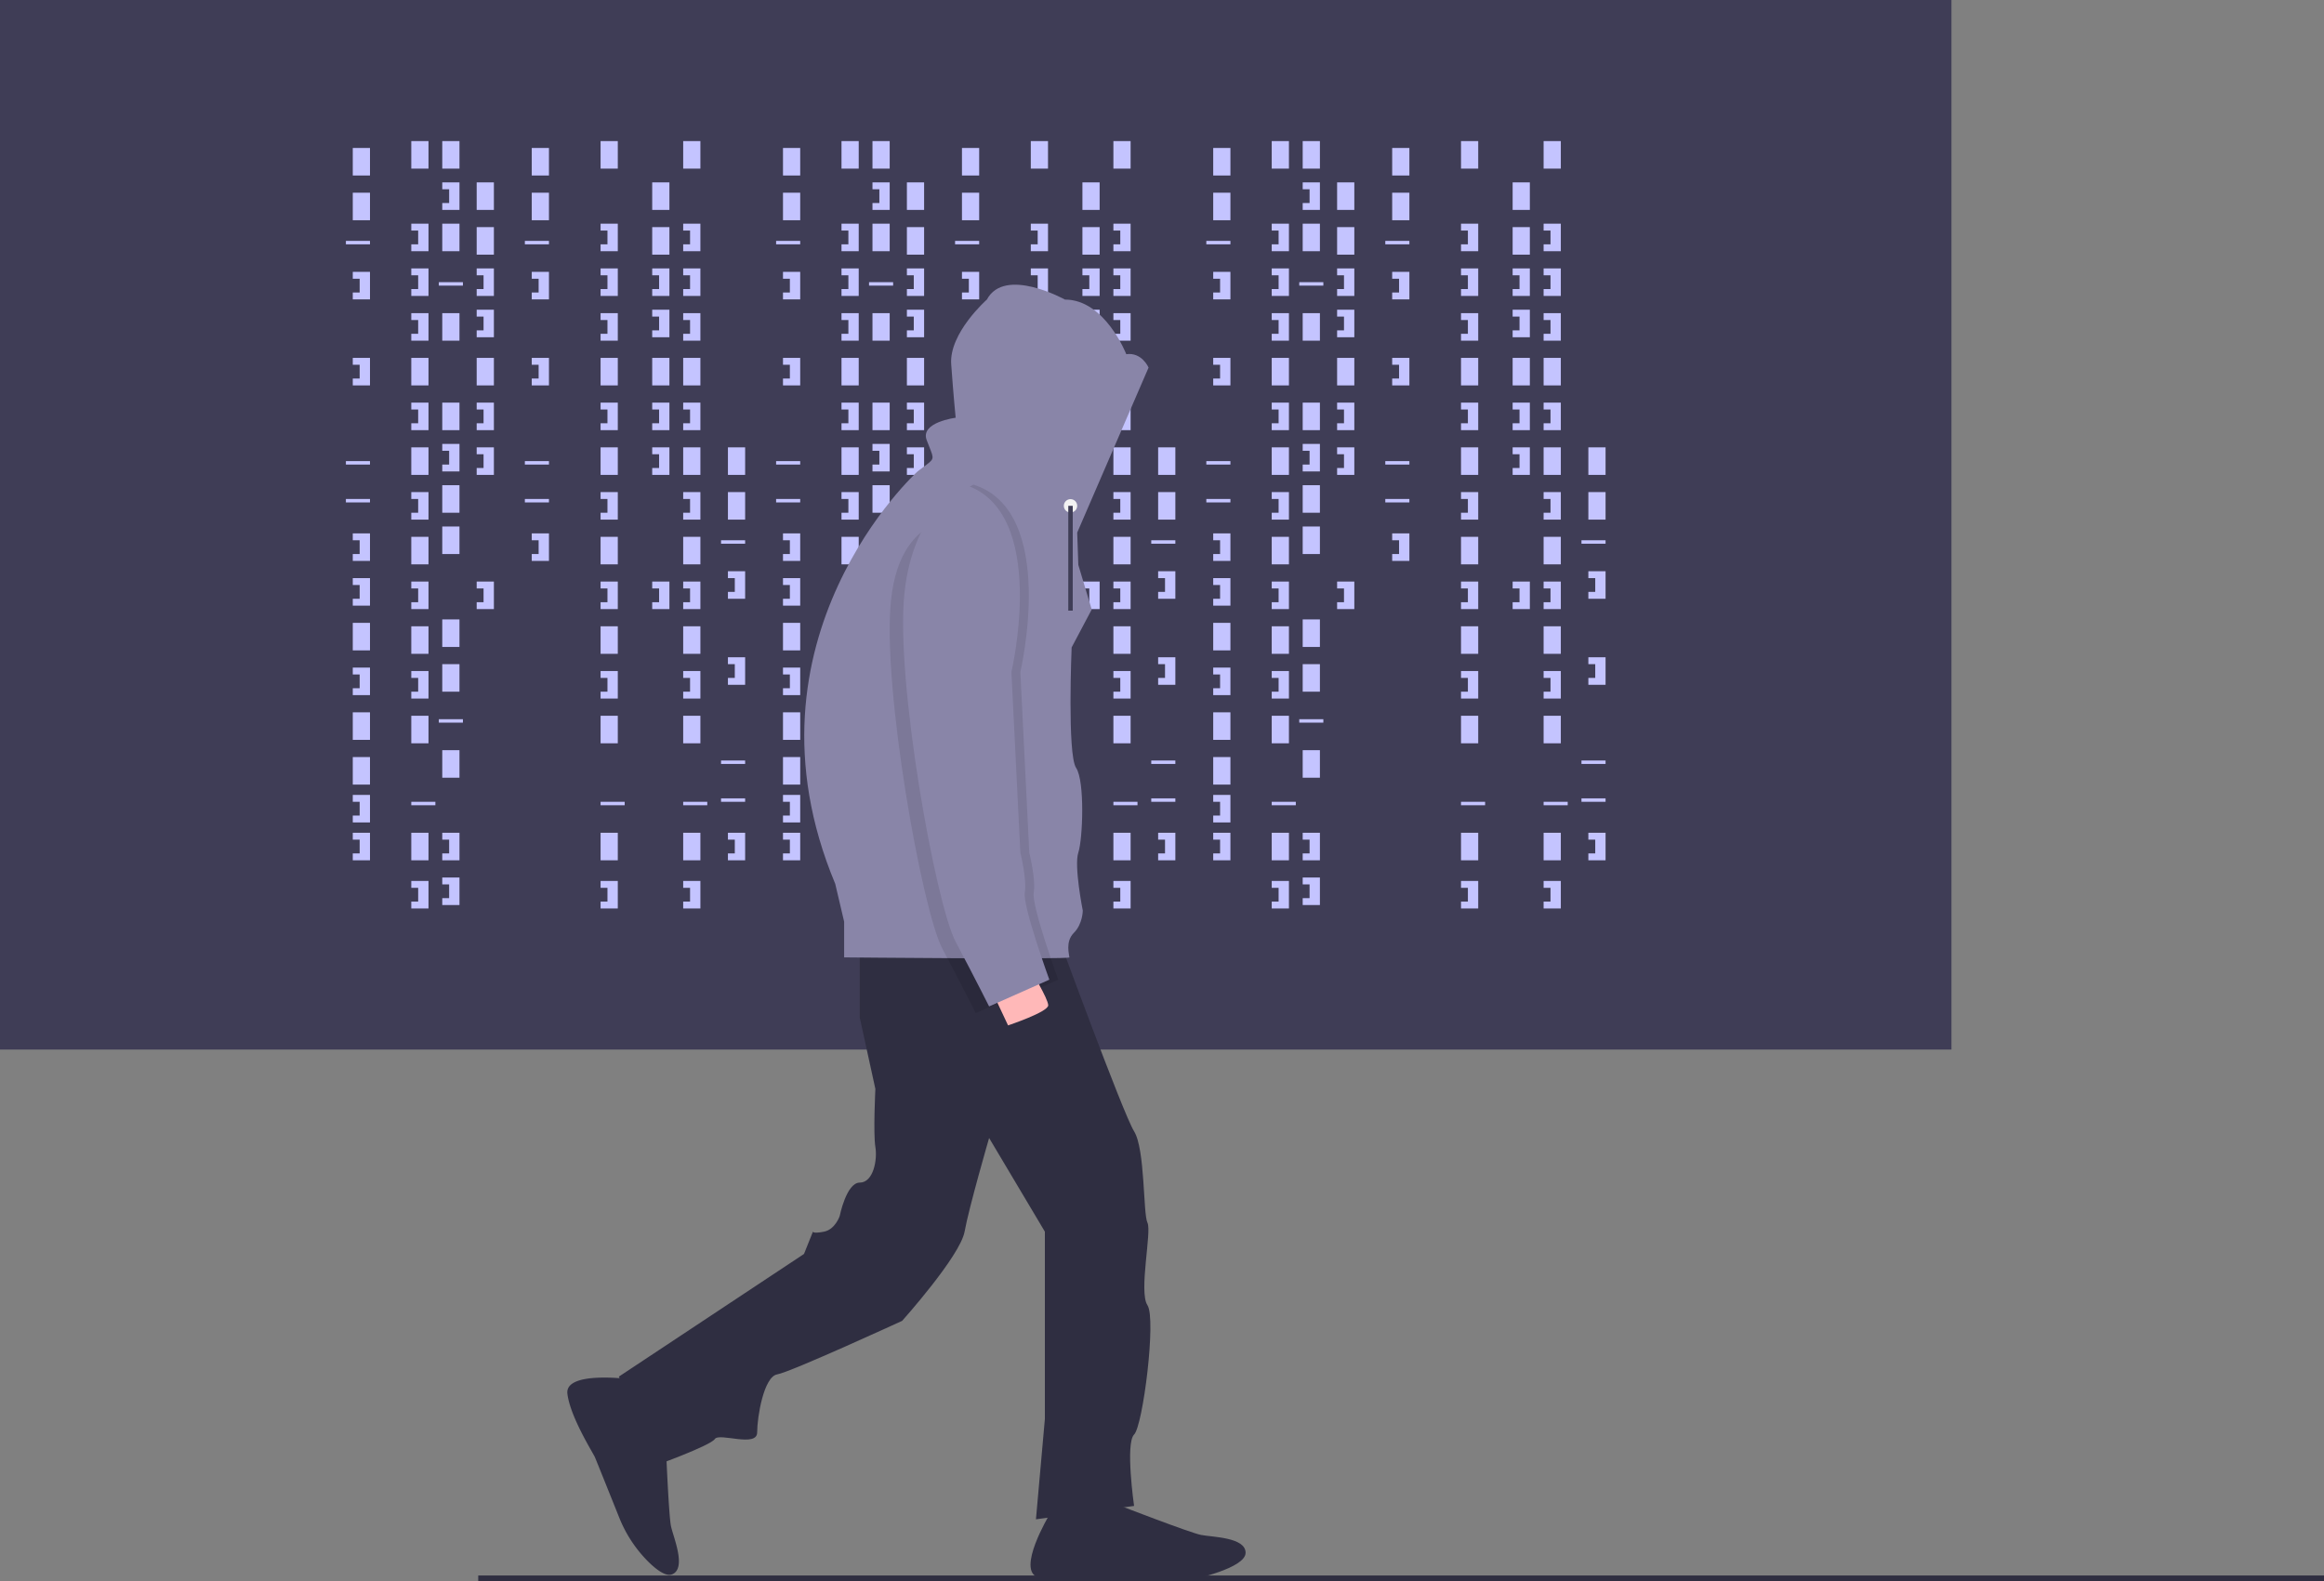 <svg id="a3f4169a-5e5e-4255-abcc-1b8759c50498" data-name="Layer 1" xmlns="http://www.w3.org/2000/svg" width="1042.039" height="709.089" viewBox="0 0 1042.039 709.089"><rect x="0" y="0" width="1042.039" height="709.089" fill="#808080" stroke="none"/><title>hacker_mind</title><rect width="875" height="470.679" fill="#3f3d56"/><rect x="158.179" y="66.358" width="7.716" height="12.346" fill="#c4c4ff"/><rect x="184.414" y="63.272" width="7.716" height="12.346" fill="#c4c4ff"/><rect x="198.302" y="63.272" width="7.716" height="12.346" fill="#c4c4ff"/><rect x="198.302" y="100.309" width="7.716" height="12.346" fill="#c4c4ff"/><rect x="213.735" y="81.79" width="7.716" height="12.346" fill="#c4c4ff"/><rect x="213.735" y="101.852" width="7.716" height="12.346" fill="#c4c4ff"/><rect x="198.302" y="140.432" width="7.716" height="12.346" fill="#c4c4ff"/><rect x="213.735" y="160.494" width="7.716" height="12.346" fill="#c4c4ff"/><rect x="198.302" y="236.111" width="7.716" height="12.346" fill="#c4c4ff"/><rect x="184.414" y="160.494" width="7.716" height="12.346" fill="#c4c4ff"/><rect x="158.179" y="86.42" width="7.716" height="12.346" fill="#c4c4ff"/><rect x="158.179" y="279.321" width="7.716" height="12.346" fill="#c4c4ff"/><rect x="158.179" y="319.444" width="7.716" height="12.346" fill="#c4c4ff"/><rect x="158.179" y="339.506" width="7.716" height="12.346" fill="#c4c4ff"/><rect x="155.093" y="108.025" width="10.802" height="1.543" fill="#c4c4ff"/><rect x="196.759" y="126.543" width="10.802" height="1.543" fill="#c4c4ff"/><rect x="155.093" y="206.79" width="10.802" height="1.543" fill="#c4c4ff"/><rect x="155.093" y="223.765" width="10.802" height="1.543" fill="#c4c4ff"/><rect x="196.759" y="322.531" width="10.802" height="1.543" fill="#c4c4ff"/><rect x="184.414" y="359.568" width="10.802" height="1.543" fill="#c4c4ff"/><polygon points="158.179 121.914 158.179 125 161.265 125 161.265 131.173 158.179 131.173 158.179 134.259 165.895 134.259 165.895 121.914 158.179 121.914" fill="#c4c4ff"/><polygon points="184.414 100.309 184.414 103.395 187.5 103.395 187.5 109.568 184.414 109.568 184.414 112.654 192.13 112.654 192.13 100.309 184.414 100.309" fill="#c4c4ff"/><polygon points="213.735 120.37 213.735 123.457 216.821 123.457 216.821 129.63 213.735 129.63 213.735 132.716 221.451 132.716 221.451 120.37 213.735 120.37" fill="#c4c4ff"/><polygon points="213.735 180.556 213.735 183.642 216.821 183.642 216.821 189.815 213.735 189.815 213.735 192.901 221.451 192.901 221.451 180.556 213.735 180.556" fill="#c4c4ff"/><polygon points="213.735 200.617 213.735 203.704 216.821 203.704 216.821 209.877 213.735 209.877 213.735 212.963 221.451 212.963 221.451 200.617 213.735 200.617" fill="#c4c4ff"/><polygon points="213.735 138.889 213.735 141.975 216.821 141.975 216.821 148.148 213.735 148.148 213.735 151.235 221.451 151.235 221.451 138.889 213.735 138.889" fill="#c4c4ff"/><polygon points="198.302 81.79 198.302 84.877 201.389 84.877 201.389 91.049 198.302 91.049 198.302 94.136 206.019 94.136 206.019 81.79 198.302 81.79" fill="#c4c4ff"/><rect x="198.302" y="180.556" width="7.716" height="12.346" fill="#c4c4ff"/><rect x="198.302" y="217.593" width="7.716" height="12.346" fill="#c4c4ff"/><polygon points="198.302 199.074 198.302 202.16 201.389 202.16 201.389 208.333 198.302 208.333 198.302 211.42 206.019 211.42 206.019 199.074 198.302 199.074" fill="#c4c4ff"/><polygon points="184.414 120.37 184.414 123.457 187.5 123.457 187.5 129.63 184.414 129.63 184.414 132.716 192.13 132.716 192.13 120.37 184.414 120.37" fill="#c4c4ff"/><polygon points="184.414 140.432 184.414 143.519 187.5 143.519 187.5 149.691 184.414 149.691 184.414 152.778 192.13 152.778 192.13 140.432 184.414 140.432" fill="#c4c4ff"/><rect x="184.414" y="200.617" width="7.716" height="12.346" fill="#c4c4ff"/><polygon points="184.414 180.556 184.414 183.642 187.5 183.642 187.5 189.815 184.414 189.815 184.414 192.901 192.13 192.901 192.13 180.556 184.414 180.556" fill="#c4c4ff"/><rect x="184.414" y="240.741" width="7.716" height="12.346" fill="#c4c4ff"/><polygon points="184.414 220.679 184.414 223.765 187.5 223.765 187.5 229.938 184.414 229.938 184.414 233.025 192.13 233.025 192.13 220.679 184.414 220.679" fill="#c4c4ff"/><rect x="184.414" y="280.864" width="7.716" height="12.346" fill="#c4c4ff"/><rect x="198.302" y="277.778" width="7.716" height="12.346" fill="#c4c4ff"/><polygon points="184.414 260.802 184.414 263.889 187.5 263.889 187.5 270.062 184.414 270.062 184.414 273.148 192.13 273.148 192.13 260.802 184.414 260.802" fill="#c4c4ff"/><polygon points="213.735 260.802 213.735 263.889 216.821 263.889 216.821 270.062 213.735 270.062 213.735 273.148 221.451 273.148 221.451 260.802 213.735 260.802" fill="#c4c4ff"/><rect x="292.438" y="81.79" width="7.716" height="12.346" fill="#c4c4ff"/><rect x="292.438" y="101.852" width="7.716" height="12.346" fill="#c4c4ff"/><rect x="292.438" y="160.494" width="7.716" height="12.346" fill="#c4c4ff"/><polygon points="292.438 120.37 292.438 123.457 295.525 123.457 295.525 129.63 292.438 129.63 292.438 132.716 300.154 132.716 300.154 120.37 292.438 120.37" fill="#c4c4ff"/><polygon points="292.438 180.556 292.438 183.642 295.525 183.642 295.525 189.815 292.438 189.815 292.438 192.901 300.154 192.901 300.154 180.556 292.438 180.556" fill="#c4c4ff"/><polygon points="292.438 200.617 292.438 203.704 295.525 203.704 295.525 209.877 292.438 209.877 292.438 212.963 300.154 212.963 300.154 200.617 292.438 200.617" fill="#c4c4ff"/><polygon points="292.438 138.889 292.438 141.975 295.525 141.975 295.525 148.148 292.438 148.148 292.438 151.235 300.154 151.235 300.154 138.889 292.438 138.889" fill="#c4c4ff"/><polygon points="292.438 260.802 292.438 263.889 295.525 263.889 295.525 270.062 292.438 270.062 292.438 273.148 300.154 273.148 300.154 260.802 292.438 260.802" fill="#c4c4ff"/><rect x="184.414" y="320.988" width="7.716" height="12.346" fill="#c4c4ff"/><rect x="198.302" y="297.84" width="7.716" height="12.346" fill="#c4c4ff"/><rect x="184.414" y="373.457" width="7.716" height="12.346" fill="#c4c4ff"/><rect x="198.302" y="336.42" width="7.716" height="12.346" fill="#c4c4ff"/><polygon points="184.414 300.926 184.414 304.012 187.5 304.012 187.5 310.185 184.414 310.185 184.414 313.272 192.13 313.272 192.13 300.926 184.414 300.926" fill="#c4c4ff"/><polygon points="184.414 395.062 184.414 398.148 187.5 398.148 187.5 404.321 184.414 404.321 184.414 407.407 192.13 407.407 192.13 395.062 184.414 395.062" fill="#c4c4ff"/><rect x="269.29" y="63.272" width="7.716" height="12.346" fill="#c4c4ff"/><rect x="269.29" y="160.494" width="7.716" height="12.346" fill="#c4c4ff"/><rect x="269.29" y="359.568" width="10.802" height="1.543" fill="#c4c4ff"/><polygon points="269.29 100.309 269.29 103.395 272.377 103.395 272.377 109.568 269.29 109.568 269.29 112.654 277.006 112.654 277.006 100.309 269.29 100.309" fill="#c4c4ff"/><polygon points="269.29 120.37 269.29 123.457 272.377 123.457 272.377 129.63 269.29 129.63 269.29 132.716 277.006 132.716 277.006 120.37 269.29 120.37" fill="#c4c4ff"/><polygon points="269.29 140.432 269.29 143.519 272.377 143.519 272.377 149.691 269.29 149.691 269.29 152.778 277.006 152.778 277.006 140.432 269.29 140.432" fill="#c4c4ff"/><rect x="269.29" y="200.617" width="7.716" height="12.346" fill="#c4c4ff"/><polygon points="269.29 180.556 269.29 183.642 272.377 183.642 272.377 189.815 269.29 189.815 269.29 192.901 277.006 192.901 277.006 180.556 269.29 180.556" fill="#c4c4ff"/><rect x="269.29" y="240.741" width="7.716" height="12.346" fill="#c4c4ff"/><polygon points="269.29 220.679 269.29 223.765 272.377 223.765 272.377 229.938 269.29 229.938 269.29 233.025 277.006 233.025 277.006 220.679 269.29 220.679" fill="#c4c4ff"/><rect x="269.29" y="280.864" width="7.716" height="12.346" fill="#c4c4ff"/><polygon points="269.29 260.802 269.29 263.889 272.377 263.889 272.377 270.062 269.29 270.062 269.29 273.148 277.006 273.148 277.006 260.802 269.29 260.802" fill="#c4c4ff"/><rect x="269.29" y="320.988" width="7.716" height="12.346" fill="#c4c4ff"/><rect x="269.29" y="373.457" width="7.716" height="12.346" fill="#c4c4ff"/><polygon points="269.29 300.926 269.29 304.012 272.377 304.012 272.377 310.185 269.29 310.185 269.29 313.272 277.006 313.272 277.006 300.926 269.29 300.926" fill="#c4c4ff"/><polygon points="269.29 395.062 269.29 398.148 272.377 398.148 272.377 404.321 269.29 404.321 269.29 407.407 277.006 407.407 277.006 395.062 269.29 395.062" fill="#c4c4ff"/><rect x="306.327" y="63.272" width="7.716" height="12.346" fill="#c4c4ff"/><rect x="306.327" y="160.494" width="7.716" height="12.346" fill="#c4c4ff"/><rect x="306.327" y="359.568" width="10.802" height="1.543" fill="#c4c4ff"/><polygon points="306.327 100.309 306.327 103.395 309.414 103.395 309.414 109.568 306.327 109.568 306.327 112.654 314.043 112.654 314.043 100.309 306.327 100.309" fill="#c4c4ff"/><polygon points="306.327 120.37 306.327 123.457 309.414 123.457 309.414 129.63 306.327 129.63 306.327 132.716 314.043 132.716 314.043 120.37 306.327 120.37" fill="#c4c4ff"/><polygon points="306.327 140.432 306.327 143.519 309.414 143.519 309.414 149.691 306.327 149.691 306.327 152.778 314.043 152.778 314.043 140.432 306.327 140.432" fill="#c4c4ff"/><rect x="306.327" y="200.617" width="7.716" height="12.346" fill="#c4c4ff"/><polygon points="306.327 180.556 306.327 183.642 309.414 183.642 309.414 189.815 306.327 189.815 306.327 192.901 314.043 192.901 314.043 180.556 306.327 180.556" fill="#c4c4ff"/><rect x="306.327" y="240.741" width="7.716" height="12.346" fill="#c4c4ff"/><polygon points="306.327 220.679 306.327 223.765 309.414 223.765 309.414 229.938 306.327 229.938 306.327 233.025 314.043 233.025 314.043 220.679 306.327 220.679" fill="#c4c4ff"/><rect x="306.327" y="280.864" width="7.716" height="12.346" fill="#c4c4ff"/><polygon points="306.327 260.802 306.327 263.889 309.414 263.889 309.414 270.062 306.327 270.062 306.327 273.148 314.043 273.148 314.043 260.802 306.327 260.802" fill="#c4c4ff"/><rect x="306.327" y="320.988" width="7.716" height="12.346" fill="#c4c4ff"/><rect x="306.327" y="373.457" width="7.716" height="12.346" fill="#c4c4ff"/><polygon points="306.327 300.926 306.327 304.012 309.414 304.012 309.414 310.185 306.327 310.185 306.327 313.272 314.043 313.272 314.043 300.926 306.327 300.926" fill="#c4c4ff"/><polygon points="306.327 395.062 306.327 398.148 309.414 398.148 309.414 404.321 306.327 404.321 306.327 407.407 314.043 407.407 314.043 395.062 306.327 395.062" fill="#c4c4ff"/><polygon points="198.302 373.457 198.302 376.543 201.389 376.543 201.389 382.716 198.302 382.716 198.302 385.802 206.019 385.802 206.019 373.457 198.302 373.457" fill="#c4c4ff"/><polygon points="198.302 393.519 198.302 396.605 201.389 396.605 201.389 402.778 198.302 402.778 198.302 405.864 206.019 405.864 206.019 393.519 198.302 393.519" fill="#c4c4ff"/><polygon points="158.179 160.494 158.179 163.58 161.265 163.58 161.265 169.753 158.179 169.753 158.179 172.84 165.895 172.84 165.895 160.494 158.179 160.494" fill="#c4c4ff"/><polygon points="158.179 239.198 158.179 242.284 161.265 242.284 161.265 248.457 158.179 248.457 158.179 251.543 165.895 251.543 165.895 239.198 158.179 239.198" fill="#c4c4ff"/><polygon points="158.179 259.259 158.179 262.346 161.265 262.346 161.265 268.519 158.179 268.519 158.179 271.605 165.895 271.605 165.895 259.259 158.179 259.259" fill="#c4c4ff"/><polygon points="158.179 299.383 158.179 302.469 161.265 302.469 161.265 308.642 158.179 308.642 158.179 311.728 165.895 311.728 165.895 299.383 158.179 299.383" fill="#c4c4ff"/><polygon points="158.179 356.481 158.179 359.568 161.265 359.568 161.265 365.741 158.179 365.741 158.179 368.827 165.895 368.827 165.895 356.481 158.179 356.481" fill="#c4c4ff"/><polygon points="158.179 373.457 158.179 376.543 161.265 376.543 161.265 382.716 158.179 382.716 158.179 385.802 165.895 385.802 165.895 373.457 158.179 373.457" fill="#c4c4ff"/><rect x="238.426" y="66.358" width="7.716" height="12.346" fill="#c4c4ff"/><rect x="238.426" y="86.42" width="7.716" height="12.346" fill="#c4c4ff"/><rect x="235.34" y="108.025" width="10.802" height="1.543" fill="#c4c4ff"/><rect x="235.34" y="206.79" width="10.802" height="1.543" fill="#c4c4ff"/><rect x="235.34" y="223.765" width="10.802" height="1.543" fill="#c4c4ff"/><polygon points="238.426 121.914 238.426 125 241.512 125 241.512 131.173 238.426 131.173 238.426 134.259 246.142 134.259 246.142 121.914 238.426 121.914" fill="#c4c4ff"/><polygon points="238.426 160.494 238.426 163.58 241.512 163.58 241.512 169.753 238.426 169.753 238.426 172.84 246.142 172.84 246.142 160.494 238.426 160.494" fill="#c4c4ff"/><polygon points="238.426 239.198 238.426 242.284 241.512 242.284 241.512 248.457 238.426 248.457 238.426 251.543 246.142 251.543 246.142 239.198 238.426 239.198" fill="#c4c4ff"/><rect x="326.389" y="200.617" width="7.716" height="12.346" fill="#c4c4ff"/><rect x="326.389" y="220.679" width="7.716" height="12.346" fill="#c4c4ff"/><rect x="323.302" y="242.284" width="10.802" height="1.543" fill="#c4c4ff"/><rect x="323.302" y="341.049" width="10.802" height="1.543" fill="#c4c4ff"/><rect x="323.302" y="358.025" width="10.802" height="1.543" fill="#c4c4ff"/><polygon points="326.389 256.173 326.389 259.259 329.475 259.259 329.475 265.432 326.389 265.432 326.389 268.519 334.105 268.519 334.105 256.173 326.389 256.173" fill="#c4c4ff"/><polygon points="326.389 294.753 326.389 297.84 329.475 297.84 329.475 304.012 326.389 304.012 326.389 307.099 334.105 307.099 334.105 294.753 326.389 294.753" fill="#c4c4ff"/><polygon points="326.389 373.457 326.389 376.543 329.475 376.543 329.475 382.716 326.389 382.716 326.389 385.802 334.105 385.802 334.105 373.457 326.389 373.457" fill="#c4c4ff"/><rect x="351.08" y="66.358" width="7.716" height="12.346" fill="#c4c4ff"/><rect x="377.315" y="63.272" width="7.716" height="12.346" fill="#c4c4ff"/><rect x="391.204" y="63.272" width="7.716" height="12.346" fill="#c4c4ff"/><rect x="391.204" y="100.309" width="7.716" height="12.346" fill="#c4c4ff"/><rect x="406.636" y="81.79" width="7.716" height="12.346" fill="#c4c4ff"/><rect x="406.636" y="101.852" width="7.716" height="12.346" fill="#c4c4ff"/><rect x="391.204" y="140.432" width="7.716" height="12.346" fill="#c4c4ff"/><rect x="406.636" y="160.494" width="7.716" height="12.346" fill="#c4c4ff"/><rect x="391.204" y="236.111" width="7.716" height="12.346" fill="#c4c4ff"/><rect x="377.315" y="160.494" width="7.716" height="12.346" fill="#c4c4ff"/><rect x="351.08" y="86.42" width="7.716" height="12.346" fill="#c4c4ff"/><rect x="351.08" y="279.321" width="7.716" height="12.346" fill="#c4c4ff"/><rect x="351.08" y="319.444" width="7.716" height="12.346" fill="#c4c4ff"/><rect x="351.08" y="339.506" width="7.716" height="12.346" fill="#c4c4ff"/><rect x="347.994" y="108.025" width="10.802" height="1.543" fill="#c4c4ff"/><rect x="389.66" y="126.543" width="10.802" height="1.543" fill="#c4c4ff"/><rect x="347.994" y="206.79" width="10.802" height="1.543" fill="#c4c4ff"/><rect x="347.994" y="223.765" width="10.802" height="1.543" fill="#c4c4ff"/><rect x="389.66" y="322.531" width="10.802" height="1.543" fill="#c4c4ff"/><rect x="377.315" y="359.568" width="10.802" height="1.543" fill="#c4c4ff"/><polygon points="351.08 121.914 351.08 125 354.167 125 354.167 131.173 351.08 131.173 351.08 134.259 358.796 134.259 358.796 121.914 351.08 121.914" fill="#c4c4ff"/><polygon points="377.315 100.309 377.315 103.395 380.401 103.395 380.401 109.568 377.315 109.568 377.315 112.654 385.031 112.654 385.031 100.309 377.315 100.309" fill="#c4c4ff"/><polygon points="406.636 120.37 406.636 123.457 409.722 123.457 409.722 129.63 406.636 129.63 406.636 132.716 414.352 132.716 414.352 120.37 406.636 120.37" fill="#c4c4ff"/><polygon points="406.636 180.556 406.636 183.642 409.722 183.642 409.722 189.815 406.636 189.815 406.636 192.901 414.352 192.901 414.352 180.556 406.636 180.556" fill="#c4c4ff"/><polygon points="406.636 200.617 406.636 203.704 409.722 203.704 409.722 209.877 406.636 209.877 406.636 212.963 414.352 212.963 414.352 200.617 406.636 200.617" fill="#c4c4ff"/><polygon points="406.636 138.889 406.636 141.975 409.722 141.975 409.722 148.148 406.636 148.148 406.636 151.235 414.352 151.235 414.352 138.889 406.636 138.889" fill="#c4c4ff"/><polygon points="391.204 81.79 391.204 84.877 394.29 84.877 394.29 91.049 391.204 91.049 391.204 94.136 398.92 94.136 398.92 81.79 391.204 81.79" fill="#c4c4ff"/><rect x="391.204" y="180.556" width="7.716" height="12.346" fill="#c4c4ff"/><rect x="391.204" y="217.593" width="7.716" height="12.346" fill="#c4c4ff"/><polygon points="391.204 199.074 391.204 202.16 394.29 202.16 394.29 208.333 391.204 208.333 391.204 211.42 398.92 211.42 398.92 199.074 391.204 199.074" fill="#c4c4ff"/><polygon points="377.315 120.37 377.315 123.457 380.401 123.457 380.401 129.63 377.315 129.63 377.315 132.716 385.031 132.716 385.031 120.37 377.315 120.37" fill="#c4c4ff"/><polygon points="377.315 140.432 377.315 143.519 380.401 143.519 380.401 149.691 377.315 149.691 377.315 152.778 385.031 152.778 385.031 140.432 377.315 140.432" fill="#c4c4ff"/><rect x="377.315" y="200.617" width="7.716" height="12.346" fill="#c4c4ff"/><polygon points="377.315 180.556 377.315 183.642 380.401 183.642 380.401 189.815 377.315 189.815 377.315 192.901 385.031 192.901 385.031 180.556 377.315 180.556" fill="#c4c4ff"/><rect x="377.315" y="240.741" width="7.716" height="12.346" fill="#c4c4ff"/><polygon points="377.315 220.679 377.315 223.765 380.401 223.765 380.401 229.938 377.315 229.938 377.315 233.025 385.031 233.025 385.031 220.679 377.315 220.679" fill="#c4c4ff"/><rect x="377.315" y="280.864" width="7.716" height="12.346" fill="#c4c4ff"/><rect x="391.204" y="277.778" width="7.716" height="12.346" fill="#c4c4ff"/><polygon points="377.315 260.802 377.315 263.889 380.401 263.889 380.401 270.062 377.315 270.062 377.315 273.148 385.031 273.148 385.031 260.802 377.315 260.802" fill="#c4c4ff"/><polygon points="406.636 260.802 406.636 263.889 409.722 263.889 409.722 270.062 406.636 270.062 406.636 273.148 414.352 273.148 414.352 260.802 406.636 260.802" fill="#c4c4ff"/><rect x="485.34" y="81.79" width="7.716" height="12.346" fill="#c4c4ff"/><rect x="485.34" y="101.852" width="7.716" height="12.346" fill="#c4c4ff"/><rect x="485.34" y="160.494" width="7.716" height="12.346" fill="#c4c4ff"/><polygon points="485.34 120.37 485.34 123.457 488.426 123.457 488.426 129.63 485.34 129.63 485.34 132.716 493.056 132.716 493.056 120.37 485.34 120.37" fill="#c4c4ff"/><polygon points="485.34 180.556 485.34 183.642 488.426 183.642 488.426 189.815 485.34 189.815 485.34 192.901 493.056 192.901 493.056 180.556 485.34 180.556" fill="#c4c4ff"/><polygon points="485.34 200.617 485.34 203.704 488.426 203.704 488.426 209.877 485.34 209.877 485.34 212.963 493.056 212.963 493.056 200.617 485.34 200.617" fill="#c4c4ff"/><polygon points="485.34 138.889 485.34 141.975 488.426 141.975 488.426 148.148 485.34 148.148 485.34 151.235 493.056 151.235 493.056 138.889 485.34 138.889" fill="#c4c4ff"/><polygon points="485.34 260.802 485.34 263.889 488.426 263.889 488.426 270.062 485.34 270.062 485.34 273.148 493.056 273.148 493.056 260.802 485.34 260.802" fill="#c4c4ff"/><rect x="377.315" y="320.988" width="7.716" height="12.346" fill="#c4c4ff"/><rect x="391.204" y="297.84" width="7.716" height="12.346" fill="#c4c4ff"/><rect x="377.315" y="373.457" width="7.716" height="12.346" fill="#c4c4ff"/><rect x="391.204" y="336.42" width="7.716" height="12.346" fill="#c4c4ff"/><polygon points="377.315 300.926 377.315 304.012 380.401 304.012 380.401 310.185 377.315 310.185 377.315 313.272 385.031 313.272 385.031 300.926 377.315 300.926" fill="#c4c4ff"/><polygon points="377.315 395.062 377.315 398.148 380.401 398.148 380.401 404.321 377.315 404.321 377.315 407.407 385.031 407.407 385.031 395.062 377.315 395.062" fill="#c4c4ff"/><rect x="462.191" y="63.272" width="7.716" height="12.346" fill="#c4c4ff"/><rect x="462.191" y="160.494" width="7.716" height="12.346" fill="#c4c4ff"/><rect x="462.191" y="359.568" width="10.802" height="1.543" fill="#c4c4ff"/><polygon points="462.191 100.309 462.191 103.395 465.278 103.395 465.278 109.568 462.191 109.568 462.191 112.654 469.907 112.654 469.907 100.309 462.191 100.309" fill="#c4c4ff"/><polygon points="462.191 120.37 462.191 123.457 465.278 123.457 465.278 129.63 462.191 129.63 462.191 132.716 469.907 132.716 469.907 120.37 462.191 120.37" fill="#c4c4ff"/><polygon points="462.191 140.432 462.191 143.519 465.278 143.519 465.278 149.691 462.191 149.691 462.191 152.778 469.907 152.778 469.907 140.432 462.191 140.432" fill="#c4c4ff"/><rect x="462.191" y="200.617" width="7.716" height="12.346" fill="#c4c4ff"/><polygon points="462.191 180.556 462.191 183.642 465.278 183.642 465.278 189.815 462.191 189.815 462.191 192.901 469.907 192.901 469.907 180.556 462.191 180.556" fill="#c4c4ff"/><rect x="462.191" y="240.741" width="7.716" height="12.346" fill="#c4c4ff"/><polygon points="462.191 220.679 462.191 223.765 465.278 223.765 465.278 229.938 462.191 229.938 462.191 233.025 469.907 233.025 469.907 220.679 462.191 220.679" fill="#c4c4ff"/><rect x="462.191" y="280.864" width="7.716" height="12.346" fill="#c4c4ff"/><polygon points="462.191 260.802 462.191 263.889 465.278 263.889 465.278 270.062 462.191 270.062 462.191 273.148 469.907 273.148 469.907 260.802 462.191 260.802" fill="#c4c4ff"/><rect x="462.191" y="320.988" width="7.716" height="12.346" fill="#c4c4ff"/><rect x="462.191" y="373.457" width="7.716" height="12.346" fill="#c4c4ff"/><polygon points="462.191 300.926 462.191 304.012 465.278 304.012 465.278 310.185 462.191 310.185 462.191 313.272 469.907 313.272 469.907 300.926 462.191 300.926" fill="#c4c4ff"/><polygon points="462.191 395.062 462.191 398.148 465.278 398.148 465.278 404.321 462.191 404.321 462.191 407.407 469.907 407.407 469.907 395.062 462.191 395.062" fill="#c4c4ff"/><rect x="499.228" y="63.272" width="7.716" height="12.346" fill="#c4c4ff"/><rect x="499.228" y="160.494" width="7.716" height="12.346" fill="#c4c4ff"/><rect x="499.228" y="359.568" width="10.802" height="1.543" fill="#c4c4ff"/><polygon points="499.228 100.309 499.228 103.395 502.315 103.395 502.315 109.568 499.228 109.568 499.228 112.654 506.944 112.654 506.944 100.309 499.228 100.309" fill="#c4c4ff"/><polygon points="499.228 120.37 499.228 123.457 502.315 123.457 502.315 129.63 499.228 129.63 499.228 132.716 506.944 132.716 506.944 120.37 499.228 120.37" fill="#c4c4ff"/><polygon points="499.228 140.432 499.228 143.519 502.315 143.519 502.315 149.691 499.228 149.691 499.228 152.778 506.944 152.778 506.944 140.432 499.228 140.432" fill="#c4c4ff"/><rect x="499.228" y="200.617" width="7.716" height="12.346" fill="#c4c4ff"/><polygon points="499.228 180.556 499.228 183.642 502.315 183.642 502.315 189.815 499.228 189.815 499.228 192.901 506.944 192.901 506.944 180.556 499.228 180.556" fill="#c4c4ff"/><rect x="499.228" y="240.741" width="7.716" height="12.346" fill="#c4c4ff"/><polygon points="499.228 220.679 499.228 223.765 502.315 223.765 502.315 229.938 499.228 229.938 499.228 233.025 506.944 233.025 506.944 220.679 499.228 220.679" fill="#c4c4ff"/><rect x="499.228" y="280.864" width="7.716" height="12.346" fill="#c4c4ff"/><polygon points="499.228 260.802 499.228 263.889 502.315 263.889 502.315 270.062 499.228 270.062 499.228 273.148 506.944 273.148 506.944 260.802 499.228 260.802" fill="#c4c4ff"/><rect x="499.228" y="320.988" width="7.716" height="12.346" fill="#c4c4ff"/><rect x="499.228" y="373.457" width="7.716" height="12.346" fill="#c4c4ff"/><polygon points="499.228 300.926 499.228 304.012 502.315 304.012 502.315 310.185 499.228 310.185 499.228 313.272 506.944 313.272 506.944 300.926 499.228 300.926" fill="#c4c4ff"/><polygon points="499.228 395.062 499.228 398.148 502.315 398.148 502.315 404.321 499.228 404.321 499.228 407.407 506.944 407.407 506.944 395.062 499.228 395.062" fill="#c4c4ff"/><polygon points="391.204 373.457 391.204 376.543 394.29 376.543 394.29 382.716 391.204 382.716 391.204 385.802 398.92 385.802 398.92 373.457 391.204 373.457" fill="#c4c4ff"/><polygon points="391.204 393.519 391.204 396.605 394.29 396.605 394.29 402.778 391.204 402.778 391.204 405.864 398.92 405.864 398.92 393.519 391.204 393.519" fill="#c4c4ff"/><polygon points="351.08 160.494 351.08 163.58 354.167 163.58 354.167 169.753 351.08 169.753 351.08 172.84 358.796 172.84 358.796 160.494 351.08 160.494" fill="#c4c4ff"/><polygon points="351.08 239.198 351.08 242.284 354.167 242.284 354.167 248.457 351.08 248.457 351.08 251.543 358.796 251.543 358.796 239.198 351.08 239.198" fill="#c4c4ff"/><polygon points="351.08 259.259 351.08 262.346 354.167 262.346 354.167 268.519 351.08 268.519 351.08 271.605 358.796 271.605 358.796 259.259 351.08 259.259" fill="#c4c4ff"/><polygon points="351.08 299.383 351.08 302.469 354.167 302.469 354.167 308.642 351.08 308.642 351.08 311.728 358.796 311.728 358.796 299.383 351.08 299.383" fill="#c4c4ff"/><polygon points="351.08 356.481 351.08 359.568 354.167 359.568 354.167 365.741 351.08 365.741 351.08 368.827 358.796 368.827 358.796 356.481 351.08 356.481" fill="#c4c4ff"/><polygon points="351.08 373.457 351.08 376.543 354.167 376.543 354.167 382.716 351.08 382.716 351.08 385.802 358.796 385.802 358.796 373.457 351.08 373.457" fill="#c4c4ff"/><rect x="431.327" y="66.358" width="7.716" height="12.346" fill="#c4c4ff"/><rect x="431.327" y="86.42" width="7.716" height="12.346" fill="#c4c4ff"/><rect x="428.241" y="108.025" width="10.802" height="1.543" fill="#c4c4ff"/><rect x="428.241" y="206.79" width="10.802" height="1.543" fill="#c4c4ff"/><rect x="428.241" y="223.765" width="10.802" height="1.543" fill="#c4c4ff"/><polygon points="431.327 121.914 431.327 125 434.414 125 434.414 131.173 431.327 131.173 431.327 134.259 439.043 134.259 439.043 121.914 431.327 121.914" fill="#c4c4ff"/><polygon points="431.327 160.494 431.327 163.58 434.414 163.58 434.414 169.753 431.327 169.753 431.327 172.84 439.043 172.84 439.043 160.494 431.327 160.494" fill="#c4c4ff"/><polygon points="431.327 239.198 431.327 242.284 434.414 242.284 434.414 248.457 431.327 248.457 431.327 251.543 439.043 251.543 439.043 239.198 431.327 239.198" fill="#c4c4ff"/><rect x="519.29" y="200.617" width="7.716" height="12.346" fill="#c4c4ff"/><rect x="519.29" y="220.679" width="7.716" height="12.346" fill="#c4c4ff"/><rect x="516.204" y="242.284" width="10.802" height="1.543" fill="#c4c4ff"/><rect x="516.204" y="341.049" width="10.802" height="1.543" fill="#c4c4ff"/><rect x="516.204" y="358.025" width="10.802" height="1.543" fill="#c4c4ff"/><polygon points="519.29 256.173 519.29 259.259 522.377 259.259 522.377 265.432 519.29 265.432 519.29 268.519 527.006 268.519 527.006 256.173 519.29 256.173" fill="#c4c4ff"/><polygon points="519.29 294.753 519.29 297.84 522.377 297.84 522.377 304.012 519.29 304.012 519.29 307.099 527.006 307.099 527.006 294.753 519.29 294.753" fill="#c4c4ff"/><polygon points="519.29 373.457 519.29 376.543 522.377 376.543 522.377 382.716 519.29 382.716 519.29 385.802 527.006 385.802 527.006 373.457 519.29 373.457" fill="#c4c4ff"/><rect x="543.981" y="66.358" width="7.716" height="12.346" fill="#c4c4ff"/><rect x="570.216" y="63.272" width="7.716" height="12.346" fill="#c4c4ff"/><rect x="584.105" y="63.272" width="7.716" height="12.346" fill="#c4c4ff"/><rect x="584.105" y="100.309" width="7.716" height="12.346" fill="#c4c4ff"/><rect x="599.537" y="81.79" width="7.716" height="12.346" fill="#c4c4ff"/><rect x="599.537" y="101.852" width="7.716" height="12.346" fill="#c4c4ff"/><rect x="584.105" y="140.432" width="7.716" height="12.346" fill="#c4c4ff"/><rect x="599.537" y="160.494" width="7.716" height="12.346" fill="#c4c4ff"/><rect x="584.105" y="236.111" width="7.716" height="12.346" fill="#c4c4ff"/><rect x="570.216" y="160.494" width="7.716" height="12.346" fill="#c4c4ff"/><rect x="543.981" y="86.42" width="7.716" height="12.346" fill="#c4c4ff"/><rect x="543.981" y="279.321" width="7.716" height="12.346" fill="#c4c4ff"/><rect x="543.981" y="319.444" width="7.716" height="12.346" fill="#c4c4ff"/><rect x="543.981" y="339.506" width="7.716" height="12.346" fill="#c4c4ff"/><rect x="540.895" y="108.025" width="10.802" height="1.543" fill="#c4c4ff"/><rect x="582.562" y="126.543" width="10.802" height="1.543" fill="#c4c4ff"/><rect x="540.895" y="206.79" width="10.802" height="1.543" fill="#c4c4ff"/><rect x="540.895" y="223.765" width="10.802" height="1.543" fill="#c4c4ff"/><rect x="582.562" y="322.531" width="10.802" height="1.543" fill="#c4c4ff"/><rect x="570.216" y="359.568" width="10.802" height="1.543" fill="#c4c4ff"/><polygon points="543.981 121.914 543.981 125 547.068 125 547.068 131.173 543.981 131.173 543.981 134.259 551.698 134.259 551.698 121.914 543.981 121.914" fill="#c4c4ff"/><polygon points="570.216 100.309 570.216 103.395 573.302 103.395 573.302 109.568 570.216 109.568 570.216 112.654 577.932 112.654 577.932 100.309 570.216 100.309" fill="#c4c4ff"/><polygon points="599.537 120.37 599.537 123.457 602.623 123.457 602.623 129.63 599.537 129.63 599.537 132.716 607.253 132.716 607.253 120.37 599.537 120.37" fill="#c4c4ff"/><polygon points="599.537 180.556 599.537 183.642 602.623 183.642 602.623 189.815 599.537 189.815 599.537 192.901 607.253 192.901 607.253 180.556 599.537 180.556" fill="#c4c4ff"/><polygon points="599.537 200.617 599.537 203.704 602.623 203.704 602.623 209.877 599.537 209.877 599.537 212.963 607.253 212.963 607.253 200.617 599.537 200.617" fill="#c4c4ff"/><polygon points="599.537 138.889 599.537 141.975 602.623 141.975 602.623 148.148 599.537 148.148 599.537 151.235 607.253 151.235 607.253 138.889 599.537 138.889" fill="#c4c4ff"/><polygon points="584.105 81.79 584.105 84.877 587.191 84.877 587.191 91.049 584.105 91.049 584.105 94.136 591.821 94.136 591.821 81.79 584.105 81.79" fill="#c4c4ff"/><rect x="584.105" y="180.556" width="7.716" height="12.346" fill="#c4c4ff"/><rect x="584.105" y="217.593" width="7.716" height="12.346" fill="#c4c4ff"/><polygon points="584.105 199.074 584.105 202.16 587.191 202.16 587.191 208.333 584.105 208.333 584.105 211.42 591.821 211.42 591.821 199.074 584.105 199.074" fill="#c4c4ff"/><polygon points="570.216 120.37 570.216 123.457 573.302 123.457 573.302 129.63 570.216 129.63 570.216 132.716 577.932 132.716 577.932 120.37 570.216 120.37" fill="#c4c4ff"/><polygon points="570.216 140.432 570.216 143.519 573.302 143.519 573.302 149.691 570.216 149.691 570.216 152.778 577.932 152.778 577.932 140.432 570.216 140.432" fill="#c4c4ff"/><rect x="570.216" y="200.617" width="7.716" height="12.346" fill="#c4c4ff"/><polygon points="570.216 180.556 570.216 183.642 573.302 183.642 573.302 189.815 570.216 189.815 570.216 192.901 577.932 192.901 577.932 180.556 570.216 180.556" fill="#c4c4ff"/><rect x="570.216" y="240.741" width="7.716" height="12.346" fill="#c4c4ff"/><polygon points="570.216 220.679 570.216 223.765 573.302 223.765 573.302 229.938 570.216 229.938 570.216 233.025 577.932 233.025 577.932 220.679 570.216 220.679" fill="#c4c4ff"/><rect x="570.216" y="280.864" width="7.716" height="12.346" fill="#c4c4ff"/><rect x="584.105" y="277.778" width="7.716" height="12.346" fill="#c4c4ff"/><polygon points="570.216 260.802 570.216 263.889 573.302 263.889 573.302 270.062 570.216 270.062 570.216 273.148 577.932 273.148 577.932 260.802 570.216 260.802" fill="#c4c4ff"/><polygon points="599.537 260.802 599.537 263.889 602.623 263.889 602.623 270.062 599.537 270.062 599.537 273.148 607.253 273.148 607.253 260.802 599.537 260.802" fill="#c4c4ff"/><rect x="678.241" y="81.79" width="7.716" height="12.346" fill="#c4c4ff"/><rect x="678.241" y="101.852" width="7.716" height="12.346" fill="#c4c4ff"/><rect x="678.241" y="160.494" width="7.716" height="12.346" fill="#c4c4ff"/><polygon points="678.241 120.37 678.241 123.457 681.327 123.457 681.327 129.63 678.241 129.63 678.241 132.716 685.957 132.716 685.957 120.37 678.241 120.37" fill="#c4c4ff"/><polygon points="678.241 180.556 678.241 183.642 681.327 183.642 681.327 189.815 678.241 189.815 678.241 192.901 685.957 192.901 685.957 180.556 678.241 180.556" fill="#c4c4ff"/><polygon points="678.241 200.617 678.241 203.704 681.327 203.704 681.327 209.877 678.241 209.877 678.241 212.963 685.957 212.963 685.957 200.617 678.241 200.617" fill="#c4c4ff"/><polygon points="678.241 138.889 678.241 141.975 681.327 141.975 681.327 148.148 678.241 148.148 678.241 151.235 685.957 151.235 685.957 138.889 678.241 138.889" fill="#c4c4ff"/><polygon points="678.241 260.802 678.241 263.889 681.327 263.889 681.327 270.062 678.241 270.062 678.241 273.148 685.957 273.148 685.957 260.802 678.241 260.802" fill="#c4c4ff"/><rect x="570.216" y="320.988" width="7.716" height="12.346" fill="#c4c4ff"/><rect x="584.105" y="297.84" width="7.716" height="12.346" fill="#c4c4ff"/><rect x="570.216" y="373.457" width="7.716" height="12.346" fill="#c4c4ff"/><rect x="584.105" y="336.42" width="7.716" height="12.346" fill="#c4c4ff"/><polygon points="570.216 300.926 570.216 304.012 573.302 304.012 573.302 310.185 570.216 310.185 570.216 313.272 577.932 313.272 577.932 300.926 570.216 300.926" fill="#c4c4ff"/><polygon points="570.216 395.062 570.216 398.148 573.302 398.148 573.302 404.321 570.216 404.321 570.216 407.407 577.932 407.407 577.932 395.062 570.216 395.062" fill="#c4c4ff"/><rect x="655.093" y="63.272" width="7.716" height="12.346" fill="#c4c4ff"/><rect x="655.093" y="160.494" width="7.716" height="12.346" fill="#c4c4ff"/><rect x="655.093" y="359.568" width="10.802" height="1.543" fill="#c4c4ff"/><polygon points="655.093 100.309 655.093 103.395 658.179 103.395 658.179 109.568 655.093 109.568 655.093 112.654 662.809 112.654 662.809 100.309 655.093 100.309" fill="#c4c4ff"/><polygon points="655.093 120.37 655.093 123.457 658.179 123.457 658.179 129.63 655.093 129.63 655.093 132.716 662.809 132.716 662.809 120.37 655.093 120.37" fill="#c4c4ff"/><polygon points="655.093 140.432 655.093 143.519 658.179 143.519 658.179 149.691 655.093 149.691 655.093 152.778 662.809 152.778 662.809 140.432 655.093 140.432" fill="#c4c4ff"/><rect x="655.093" y="200.617" width="7.716" height="12.346" fill="#c4c4ff"/><polygon points="655.093 180.556 655.093 183.642 658.179 183.642 658.179 189.815 655.093 189.815 655.093 192.901 662.809 192.901 662.809 180.556 655.093 180.556" fill="#c4c4ff"/><rect x="655.093" y="240.741" width="7.716" height="12.346" fill="#c4c4ff"/><polygon points="655.093 220.679 655.093 223.765 658.179 223.765 658.179 229.938 655.093 229.938 655.093 233.025 662.809 233.025 662.809 220.679 655.093 220.679" fill="#c4c4ff"/><rect x="655.093" y="280.864" width="7.716" height="12.346" fill="#c4c4ff"/><polygon points="655.093 260.802 655.093 263.889 658.179 263.889 658.179 270.062 655.093 270.062 655.093 273.148 662.809 273.148 662.809 260.802 655.093 260.802" fill="#c4c4ff"/><rect x="655.093" y="320.988" width="7.716" height="12.346" fill="#c4c4ff"/><rect x="655.093" y="373.457" width="7.716" height="12.346" fill="#c4c4ff"/><polygon points="655.093 300.926 655.093 304.012 658.179 304.012 658.179 310.185 655.093 310.185 655.093 313.272 662.809 313.272 662.809 300.926 655.093 300.926" fill="#c4c4ff"/><polygon points="655.093 395.062 655.093 398.148 658.179 398.148 658.179 404.321 655.093 404.321 655.093 407.407 662.809 407.407 662.809 395.062 655.093 395.062" fill="#c4c4ff"/><rect x="692.13" y="63.272" width="7.716" height="12.346" fill="#c4c4ff"/><rect x="692.13" y="160.494" width="7.716" height="12.346" fill="#c4c4ff"/><rect x="692.13" y="359.568" width="10.802" height="1.543" fill="#c4c4ff"/><polygon points="692.13 100.309 692.13 103.395 695.216 103.395 695.216 109.568 692.13 109.568 692.13 112.654 699.846 112.654 699.846 100.309 692.13 100.309" fill="#c4c4ff"/><polygon points="692.13 120.37 692.13 123.457 695.216 123.457 695.216 129.63 692.13 129.63 692.13 132.716 699.846 132.716 699.846 120.37 692.13 120.37" fill="#c4c4ff"/><polygon points="692.13 140.432 692.13 143.519 695.216 143.519 695.216 149.691 692.13 149.691 692.13 152.778 699.846 152.778 699.846 140.432 692.13 140.432" fill="#c4c4ff"/><rect x="692.13" y="200.617" width="7.716" height="12.346" fill="#c4c4ff"/><polygon points="692.13 180.556 692.13 183.642 695.216 183.642 695.216 189.815 692.13 189.815 692.13 192.901 699.846 192.901 699.846 180.556 692.13 180.556" fill="#c4c4ff"/><rect x="692.13" y="240.741" width="7.716" height="12.346" fill="#c4c4ff"/><polygon points="692.13 220.679 692.13 223.765 695.216 223.765 695.216 229.938 692.13 229.938 692.13 233.025 699.846 233.025 699.846 220.679 692.13 220.679" fill="#c4c4ff"/><rect x="692.13" y="280.864" width="7.716" height="12.346" fill="#c4c4ff"/><polygon points="692.13 260.802 692.13 263.889 695.216 263.889 695.216 270.062 692.13 270.062 692.13 273.148 699.846 273.148 699.846 260.802 692.13 260.802" fill="#c4c4ff"/><rect x="692.13" y="320.988" width="7.716" height="12.346" fill="#c4c4ff"/><rect x="692.13" y="373.457" width="7.716" height="12.346" fill="#c4c4ff"/><polygon points="692.13 300.926 692.13 304.012 695.216 304.012 695.216 310.185 692.13 310.185 692.13 313.272 699.846 313.272 699.846 300.926 692.13 300.926" fill="#c4c4ff"/><polygon points="692.13 395.062 692.13 398.148 695.216 398.148 695.216 404.321 692.13 404.321 692.13 407.407 699.846 407.407 699.846 395.062 692.13 395.062" fill="#c4c4ff"/><polygon points="584.105 373.457 584.105 376.543 587.191 376.543 587.191 382.716 584.105 382.716 584.105 385.802 591.821 385.802 591.821 373.457 584.105 373.457" fill="#c4c4ff"/><polygon points="584.105 393.519 584.105 396.605 587.191 396.605 587.191 402.778 584.105 402.778 584.105 405.864 591.821 405.864 591.821 393.519 584.105 393.519" fill="#c4c4ff"/><polygon points="543.981 160.494 543.981 163.58 547.068 163.58 547.068 169.753 543.981 169.753 543.981 172.84 551.698 172.84 551.698 160.494 543.981 160.494" fill="#c4c4ff"/><polygon points="543.981 239.198 543.981 242.284 547.068 242.284 547.068 248.457 543.981 248.457 543.981 251.543 551.698 251.543 551.698 239.198 543.981 239.198" fill="#c4c4ff"/><polygon points="543.981 259.259 543.981 262.346 547.068 262.346 547.068 268.519 543.981 268.519 543.981 271.605 551.698 271.605 551.698 259.259 543.981 259.259" fill="#c4c4ff"/><polygon points="543.981 299.383 543.981 302.469 547.068 302.469 547.068 308.642 543.981 308.642 543.981 311.728 551.698 311.728 551.698 299.383 543.981 299.383" fill="#c4c4ff"/><polygon points="543.981 356.481 543.981 359.568 547.068 359.568 547.068 365.741 543.981 365.741 543.981 368.827 551.698 368.827 551.698 356.481 543.981 356.481" fill="#c4c4ff"/><polygon points="543.981 373.457 543.981 376.543 547.068 376.543 547.068 382.716 543.981 382.716 543.981 385.802 551.698 385.802 551.698 373.457 543.981 373.457" fill="#c4c4ff"/><rect x="624.228" y="66.358" width="7.716" height="12.346" fill="#c4c4ff"/><rect x="624.228" y="86.42" width="7.716" height="12.346" fill="#c4c4ff"/><rect x="621.142" y="108.025" width="10.802" height="1.543" fill="#c4c4ff"/><rect x="621.142" y="206.79" width="10.802" height="1.543" fill="#c4c4ff"/><rect x="621.142" y="223.765" width="10.802" height="1.543" fill="#c4c4ff"/><polygon points="624.228 121.914 624.228 125 627.315 125 627.315 131.173 624.228 131.173 624.228 134.259 631.944 134.259 631.944 121.914 624.228 121.914" fill="#c4c4ff"/><polygon points="624.228 160.494 624.228 163.58 627.315 163.58 627.315 169.753 624.228 169.753 624.228 172.84 631.944 172.84 631.944 160.494 624.228 160.494" fill="#c4c4ff"/><polygon points="624.228 239.198 624.228 242.284 627.315 242.284 627.315 248.457 624.228 248.457 624.228 251.543 631.944 251.543 631.944 239.198 624.228 239.198" fill="#c4c4ff"/><rect x="712.191" y="200.617" width="7.716" height="12.346" fill="#c4c4ff"/><rect x="712.191" y="220.679" width="7.716" height="12.346" fill="#c4c4ff"/><rect x="709.105" y="242.284" width="10.802" height="1.543" fill="#c4c4ff"/><rect x="709.105" y="341.049" width="10.802" height="1.543" fill="#c4c4ff"/><rect x="709.105" y="358.025" width="10.802" height="1.543" fill="#c4c4ff"/><polygon points="712.191 256.173 712.191 259.259 715.278 259.259 715.278 265.432 712.191 265.432 712.191 268.519 719.907 268.519 719.907 256.173 712.191 256.173" fill="#c4c4ff"/><polygon points="712.191 294.753 712.191 297.84 715.278 297.84 715.278 304.012 712.191 304.012 712.191 307.099 719.907 307.099 719.907 294.753 712.191 294.753" fill="#c4c4ff"/><polygon points="712.191 373.457 712.191 376.543 715.278 376.543 715.278 382.716 712.191 382.716 712.191 385.802 719.907 385.802 719.907 373.457 712.191 373.457" fill="#c4c4ff"/><rect x="214.435" y="706.534" width="827.604" height="2.554" fill="#2f2e41"/><path d="M464.48,499.795v52l7,32s-1,20,0,26-1,16-7,16-9,15-9,15-2,6-7,7-5,0-5,0l-4,10-83,55,16,40s25-9,27-12,19,4,19-3,3-25,9-26,56-24,56-24,26-29,28-40,11-42,11-42l25,42v84l-4,45,44-6s-4-28,0-32,10-52,6-58,2-33,0-37-1-33-6-41-35-90-35-90Z" transform="translate(-78.98 -95.456)" fill="#2f2e41"/><path d="M549.48,774.795s-15,25-5,28,29,0,31,0,38,1,38,1,24-5,24-12-15-7-20-8-36-13-36-13Z" transform="translate(-78.98 -95.456)" fill="#2f2e41"/><path d="M361.073,713.923s-28.902-3.827-27.681,6.541,11.527,26.611,12.322,28.446c.538,1.243,6.854,16.978,10.875,27.006a58.476,58.476,0,0,0,12.835,19.652c3.931,3.929,8.216,7.079,11.026,5.862,6.423-2.782.461-16.547-.608-21.532s-2.38-38.201-2.38-38.201Z" transform="translate(-78.98 -95.456)" fill="#2f2e41"/><path d="M561.98,334.295l32-74s-3-7-10-6c0,0-9.5-24.5-27.5-24.5,0,0-27-15-35,0,0,0-17,15-16,29s2,24,2,24-16,2-13,10,4,8,0,11l-4,3s-83,75-37,185l4,17v16s101,1,101,0-2-7,2-11,4-10,4-10-4-20-2-26,3-32-1-38-2-54-2-54l9-17-3-10-3-10Z" transform="translate(-78.98 -95.456)" fill="#8985a8"/><path d="M553.48,534.795s-12-33-11-39-2-18-2-18l-4-81s17-72-21-84c0,0-9.615,4.196-17.494,17.697-7.791,3.47-17.244,12.252-19.506,34.303-4,39,14,139,23,156s15,29,15,29l9.406-4.181c.388.77.594,1.181.594,1.181Z" transform="translate(-78.98 -95.456)" opacity="0.1"/><circle cx="480" cy="226.84" r="3" fill="#f2f2f2"/><rect x="479" y="226.84" width="2" height="47" fill="#3f3d56"/><path d="M522.98,538.295l8,17s18-6,18-9-8-16-8-16Z" transform="translate(-78.98 -95.456)" fill="#ffb8b8"/><path d="M511.48,312.795s-23,10-27,49,14,139,23,156,15,29,15,29l27-12s-12-33-11-39-2-18-2-18l-4-81S549.48,324.795,511.48,312.795Z" transform="translate(-78.98 -95.456)" fill="#8985a8"/></svg>